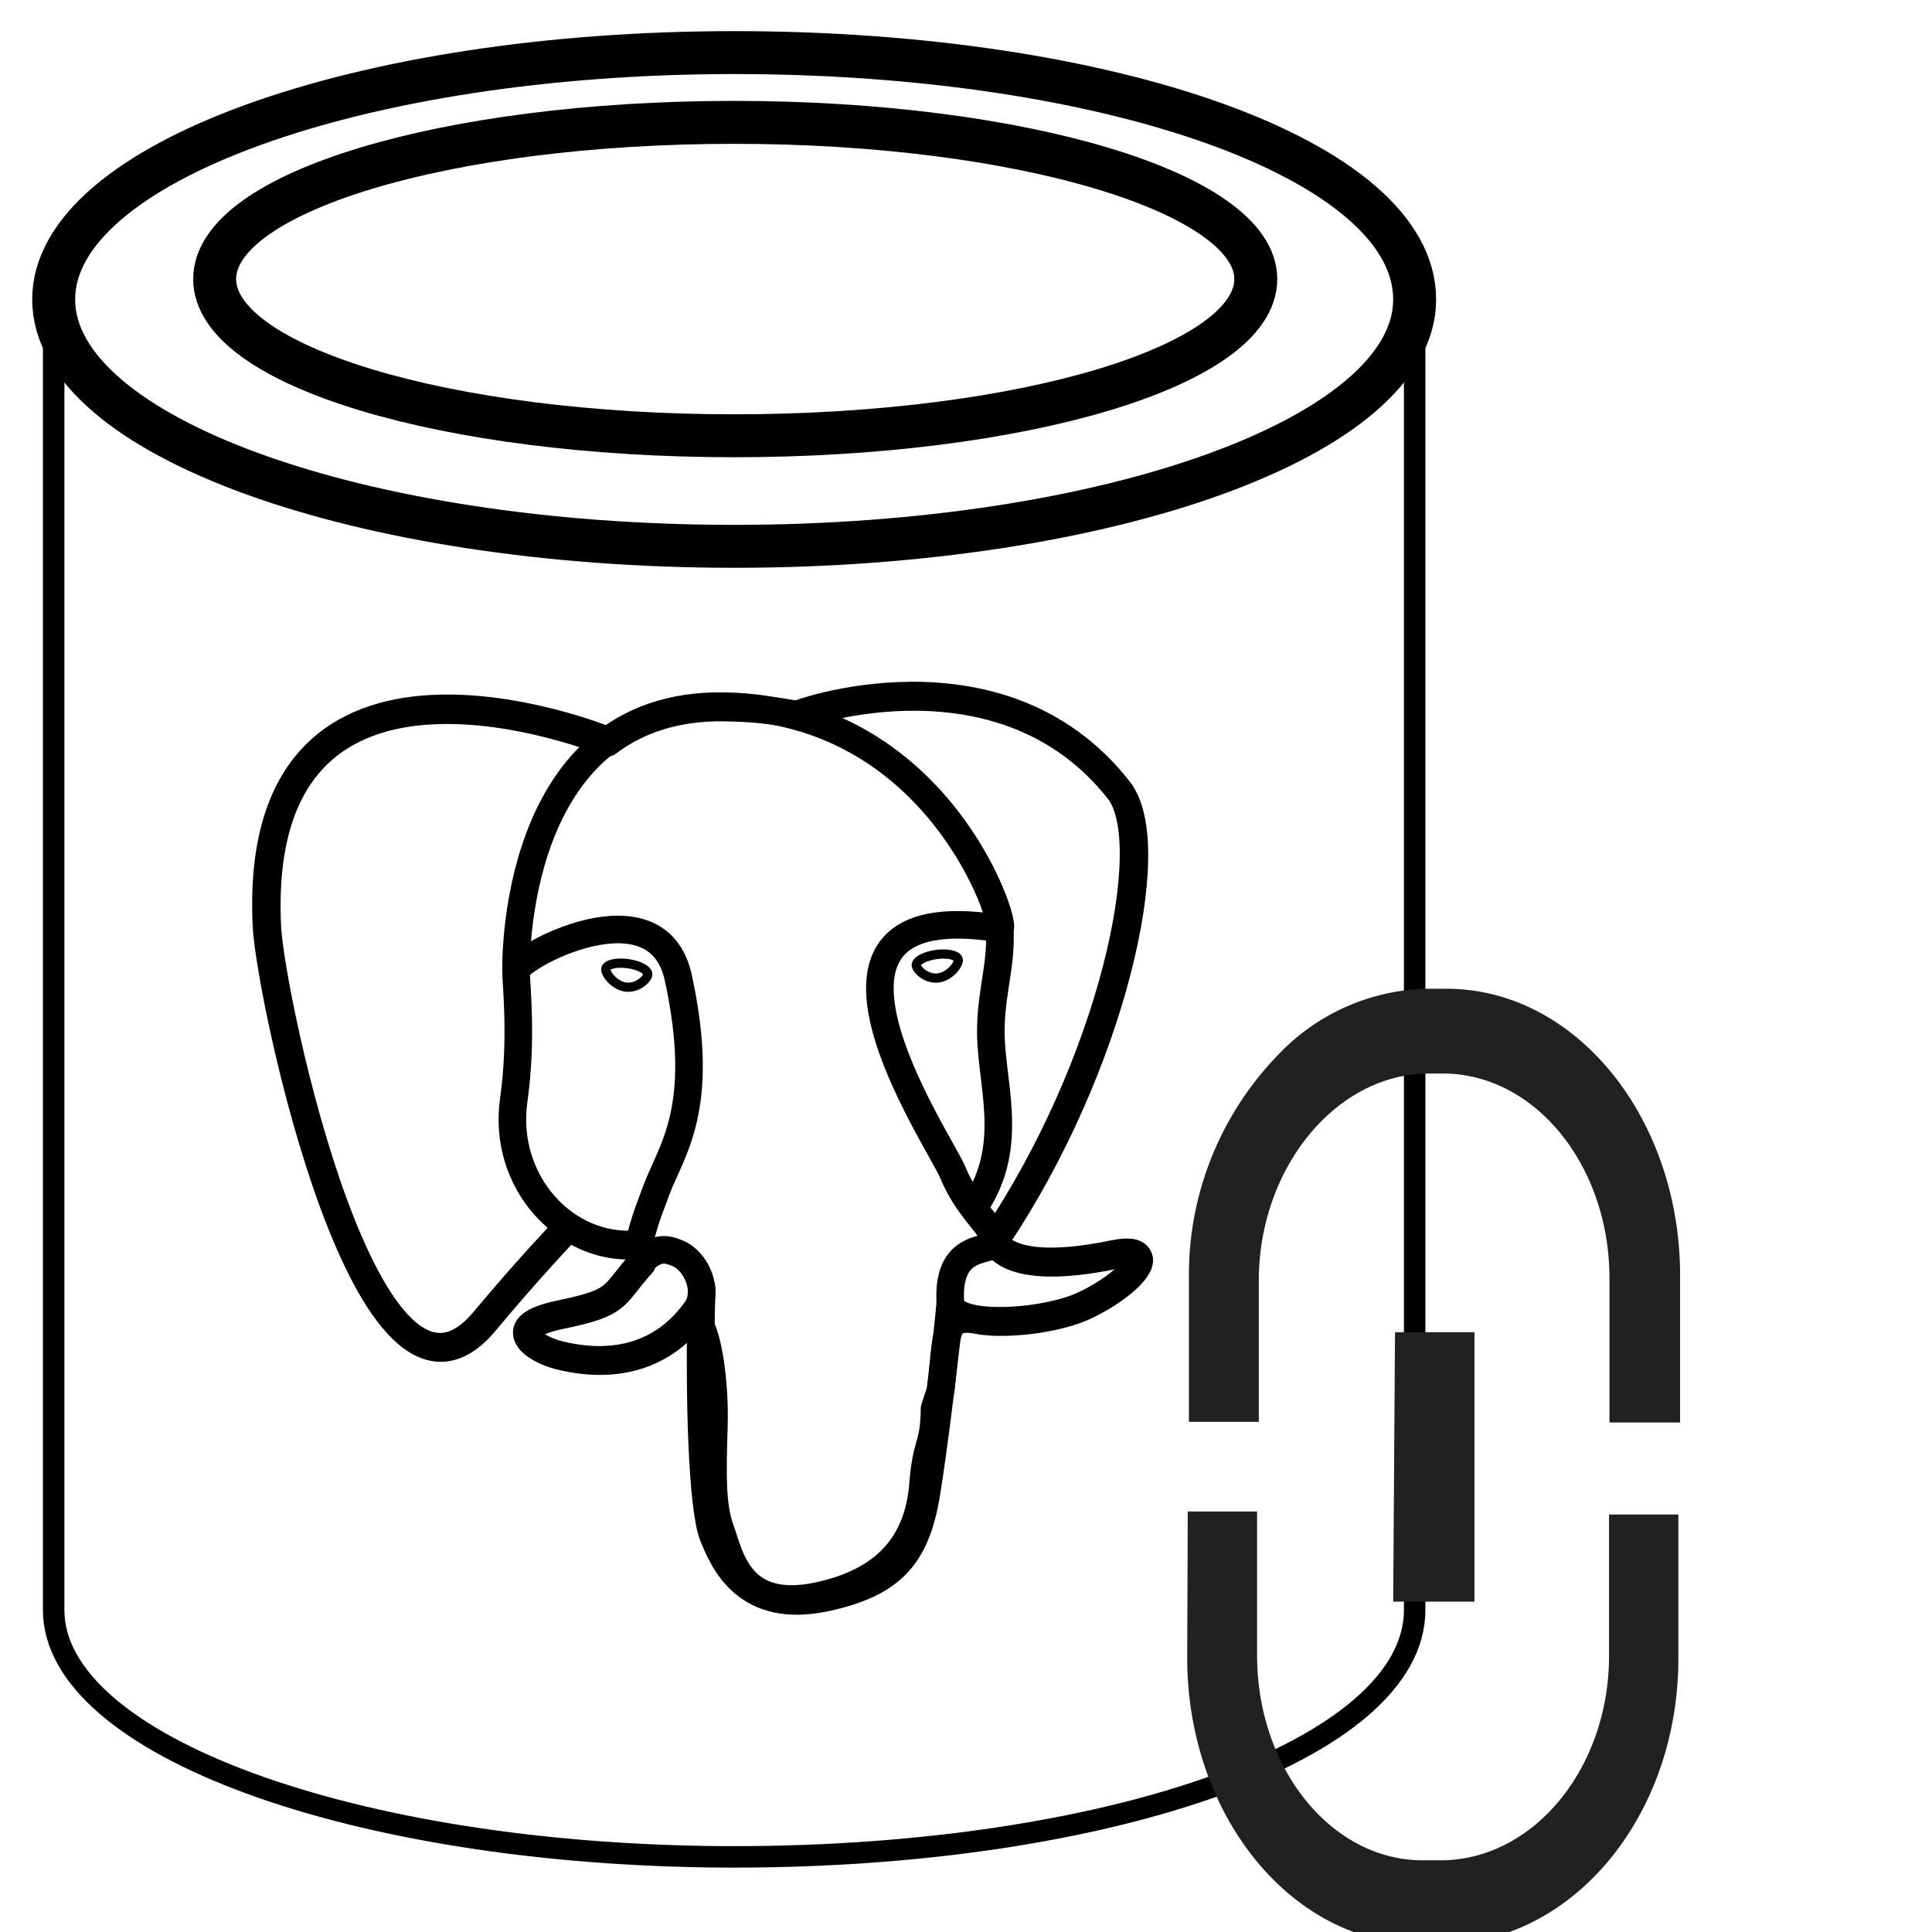 <?xml version="1.0" encoding="UTF-8" standalone="no"?>
<svg
   id="b1cfe86c-f00b-4507-bce2-50d07e45fe96"
   width="18"
   height="18"
   viewBox="0 0 18 18"
   version="1.1"
   sodipodi:docname="pgsqlServerConnect_light.svg"
   inkscape:version="1.4 (86a8ad7, 2024-10-11)"
   xmlns:inkscape="http://www.inkscape.org/namespaces/inkscape"
   xmlns:sodipodi="http://sodipodi.sourceforge.net/DTD/sodipodi-0.dtd"
   xmlns="http://www.w3.org/2000/svg"
   xmlns:svg="http://www.w3.org/2000/svg">
  <defs
     id="defs5" />
  <sodipodi:namedview
     id="namedview5"
     pagecolor="#ffffff"
     bordercolor="#000000"
     borderopacity="0.25"
     inkscape:showpageshadow="2"
     inkscape:pageopacity="0.0"
     inkscape:pagecheckerboard="0"
     inkscape:deskcolor="#d1d1d1"
     showgrid="false"
     inkscape:zoom="44.833333"
     inkscape:cx="12.513011"
     inkscape:cy="9.1784387"
     inkscape:window-width="2160"
     inkscape:window-height="3734"
     inkscape:window-x="-11"
     inkscape:window-y="-11"
     inkscape:window-maximized="1"
     inkscape:current-layer="b1cfe86c-f00b-4507-bce2-50d07e45fe96" />
  <title
     id="title1">Icon-databases-132</title>
  <path
     d="   M6.84,   5.09c-3.5,   0-6.34-1-6.34-2.3V15c0,   1.26,   2.79,   2.28,   6.25,   2.3h.09c3.5,   0,   6.34-1,   6.34-2.3V2.79C13.18,   4.06,   10.34,   5.09,   6.84,   5.09Z   "
     fill="#0000"
     stroke="#000"
     stroke-width="0.2px"
     id="path1"
     style="fill:none" />
  <path
     d="M13.18,2.79c0,1.27-2.84,2.3-6.34,2.3S.5,4.06.5,2.79,3.34.49,6.84.49s6.34,1,6.34,2.3"
     fill="#0000"
     stroke="#000"
     stroke-width="0.4px"
     id="path2"
     style="fill:none" />
  <path
     d="M11.7,2.6c0,.81-2.18,1.46-4.86,1.46S2,3.41,2,2.6,4.16,1.14,6.84,1.14,11.7,1.8,11.7,2.6"
     fill="#0000"
     stroke="#000"
     stroke-width="0.4px"
     id="path3"
     style="fill:none" />
  <path
     style="fill:#ffffff;fill-opacity:0;fill-rule:nonzero;stroke:#000000;stroke-width:0.257;stroke-linecap:round;stroke-linejoin:round;stroke-miterlimit:4;stroke-opacity:1"
     d="M 10.38,11.696 C 9.343,11.91 9.272,11.559 9.272,11.559 10.366,9.935 10.824,7.875 10.429,7.37 9.352,5.994 7.488,6.645 7.457,6.662 l -0.01,0.002 C 7.242,6.621 7.013,6.596 6.756,6.592 6.287,6.584 5.931,6.715 5.661,6.919 c 0,0 -3.325,-1.37 -3.17,1.723 0.033,0.658 0.943,4.978 2.028,3.673 0.397,-0.477 0.78,-0.881 0.78,-0.881 0.19,0.126 0.418,0.191 0.657,0.168 l 0.019,-0.016 c -0.006,0.059 -0.003,0.117 0.007,0.186 -0.28,0.312 -0.197,0.367 -0.756,0.482 -0.566,0.117 -0.233,0.324 -0.016,0.378 0.263,0.066 0.872,0.159 1.283,-0.417 l -0.016,0.066 c 0.11,0.088 0.187,0.571 0.174,1.009 -0.013,0.438 -0.022,0.739 0.065,0.973 0.086,0.235 0.172,0.763 0.907,0.606 0.614,-0.132 0.932,-0.473 0.977,-1.041 0.031,-0.404 0.103,-0.345 0.107,-0.706 l 0.057,-0.171 c 0.066,-0.548 0.01,-0.725 0.389,-0.643 l 0.092,0.008 c 0.278,0.013 0.643,-0.045 0.857,-0.144 0.461,-0.214 0.734,-0.571 0.28,-0.477 z"
     id="path2464" />
  <path
     d="m 6.537,12.01 c -0.029,1.02 0.007,2.047 0.107,2.297 0.1,0.25 0.314,0.735 1.049,0.578 C 8.307,14.753 8.53,14.498 8.627,13.936 8.698,13.522 8.836,12.373 8.854,12.138"
     id="path2466"
     style="fill:#ffffff;fill-opacity:0;fill-rule:nonzero;stroke:#000000;stroke-width:0.257;stroke-linecap:round;stroke-linejoin:round;stroke-miterlimit:4;stroke-opacity:1" />
  <path
     d="m 5.656,6.897 c 0,0 -3.327,-1.36 -3.173,1.733 0.033,0.658 0.943,4.978 2.029,3.673 0.397,-0.477 0.755,-0.851 0.755,-0.851"
     id="path2468"
     style="fill:#ffffff;fill-opacity:0;fill-rule:nonzero;stroke:#000000;stroke-width:0.257;stroke-linecap:round;stroke-linejoin:round;stroke-miterlimit:4;stroke-opacity:1" />
  <path
     d="m 7.453,6.648 c -0.115,0.036 1.851,-0.719 2.968,0.709 0.395,0.504 -0.063,2.565 -1.157,4.189"
     id="path2470"
     style="fill:#ffffff;fill-opacity:0;fill-rule:nonzero;stroke:#000000;stroke-width:0.257;stroke-linecap:round;stroke-linejoin:round;stroke-miterlimit:4;stroke-opacity:1" />
  <path
     style="fill:#ffffff;fill-opacity:0;fill-rule:nonzero;stroke:#000000;stroke-width:0.257;stroke-linecap:round;stroke-linejoin:bevel;stroke-miterlimit:4;stroke-opacity:1"
     d="m 9.265,11.546 c 0,0 0.071,0.351 1.108,0.137 0.454,-0.094 0.181,0.263 -0.28,0.477 C 9.715,12.335 8.868,12.38 8.854,12.138 8.818,11.513 9.3,11.703 9.265,11.546 9.233,11.405 9.018,11.266 8.876,10.921 8.751,10.619 7.17,8.308 9.314,8.651 9.393,8.635 8.755,6.612 6.748,6.579 4.742,6.546 4.808,9.046 4.808,9.046"
     id="path2472" />
  <path
     d="m 5.976,11.76 c -0.28,0.312 -0.197,0.367 -0.756,0.482 -0.566,0.117 -0.233,0.324 -0.016,0.378 0.263,0.066 0.872,0.159 1.283,-0.417 0.125,-0.175 -7.238e-4,-0.455 -0.173,-0.526 -0.083,-0.034 -0.194,-0.078 -0.337,0.082 z"
     id="path2474"
     style="fill:#ffffff;fill-opacity:0;fill-rule:nonzero;stroke:#000000;stroke-width:0.257;stroke-linecap:round;stroke-linejoin:round;stroke-miterlimit:4;stroke-opacity:1" />
  <path
     d="m 5.957,11.754 c -0.028,-0.184 0.06,-0.402 0.155,-0.658 0.143,-0.384 0.472,-0.767 0.208,-1.985 C 6.125,8.205 4.809,8.923 4.808,9.046 c -8.324e-4,0.123 0.06,0.623 -0.022,1.206 -0.106,0.76 0.484,1.404 1.163,1.338"
     id="path2476"
     style="fill:#ffffff;fill-opacity:0;fill-rule:nonzero;stroke:#000000;stroke-width:0.257;stroke-linecap:round;stroke-linejoin:round;stroke-miterlimit:4;stroke-opacity:1" />
  <path
     style="fill:none;fill-opacity:1;fill-rule:nonzero;stroke:#000000;stroke-width:0.086;stroke-linecap:butt;stroke-linejoin:miter;stroke-miterlimit:4;stroke-dasharray:none;stroke-opacity:1"
     d="m 5.644,9.027 c -0.006,0.042 0.077,0.154 0.185,0.169 0.108,0.015 0.2,-0.073 0.206,-0.115 0.006,-0.042 -0.077,-0.088 -0.185,-0.103 -0.108,-0.015 -0.2,0.007 -0.206,0.049 z"
     id="path2478" />
  <path
     style="fill:none;fill-opacity:1;fill-rule:nonzero;stroke:#000000;stroke-width:0.086;stroke-linecap:butt;stroke-linejoin:miter;stroke-miterlimit:4;stroke-dasharray:none;stroke-opacity:1"
     d="M 8.928,8.942 C 8.934,8.984 8.851,9.096 8.743,9.111 8.635,9.126 8.543,9.038 8.537,8.996 c -0.006,-0.042 0.077,-0.088 0.185,-0.103 0.108,-0.015 0.2,0.007 0.206,0.049 z"
     id="path2480" />
  <path
     d="m 9.314,8.651 c 0.018,0.329 -0.071,0.554 -0.082,0.905 -0.017,0.51 0.243,1.093 -0.148,1.678"
     id="path2482"
     style="fill:#ffffff;fill-opacity:0;fill-rule:nonzero;stroke:#000000;stroke-width:0.257;stroke-linecap:round;stroke-linejoin:round;stroke-miterlimit:4;stroke-opacity:1" />
  <path
     d=""
     style="fill-rule:nonzero;stroke:#000000;stroke-width:0.342;stroke-linecap:round;stroke-linejoin:round;stroke-miterlimit:4;stroke-opacity:1"
     id="path2484" />
  <path
     id="path1-0"
     class="cls-1"
     d="m 12.997,12.412 h 0.74 v 2.51 h -0.757 z m -1.931,1.67 h 0.646 v 1.341 c 0,1.046 0.685,1.904 1.536,1.909 h 0.173 c 0.857,0 1.559,-0.841 1.57,-1.881 V 14.11 h 0.646 v 1.341 c 0,1.481 -1.002,2.672 -2.227,2.661 h -0.173 c -1.213,0 -2.188,-1.219 -2.176,-2.694 z m 0.835,-4.247 a 1.965,1.965 0 0 1 1.403,-0.623 h 0.173 c 1.213,0 2.188,1.219 2.176,2.7 v 1.341 H 14.995 V 11.911 c 0,-1.046 -0.685,-1.898 -1.536,-1.909 h -0.161 c -0.857,0.011 -1.559,0.879 -1.57,1.904 v 1.341 h -0.651 v -1.341 a 2.939,2.939 0 0 1 0.824,-2.071 z"
     style="fill:#212121;stroke-width:0.557" />
</svg>

